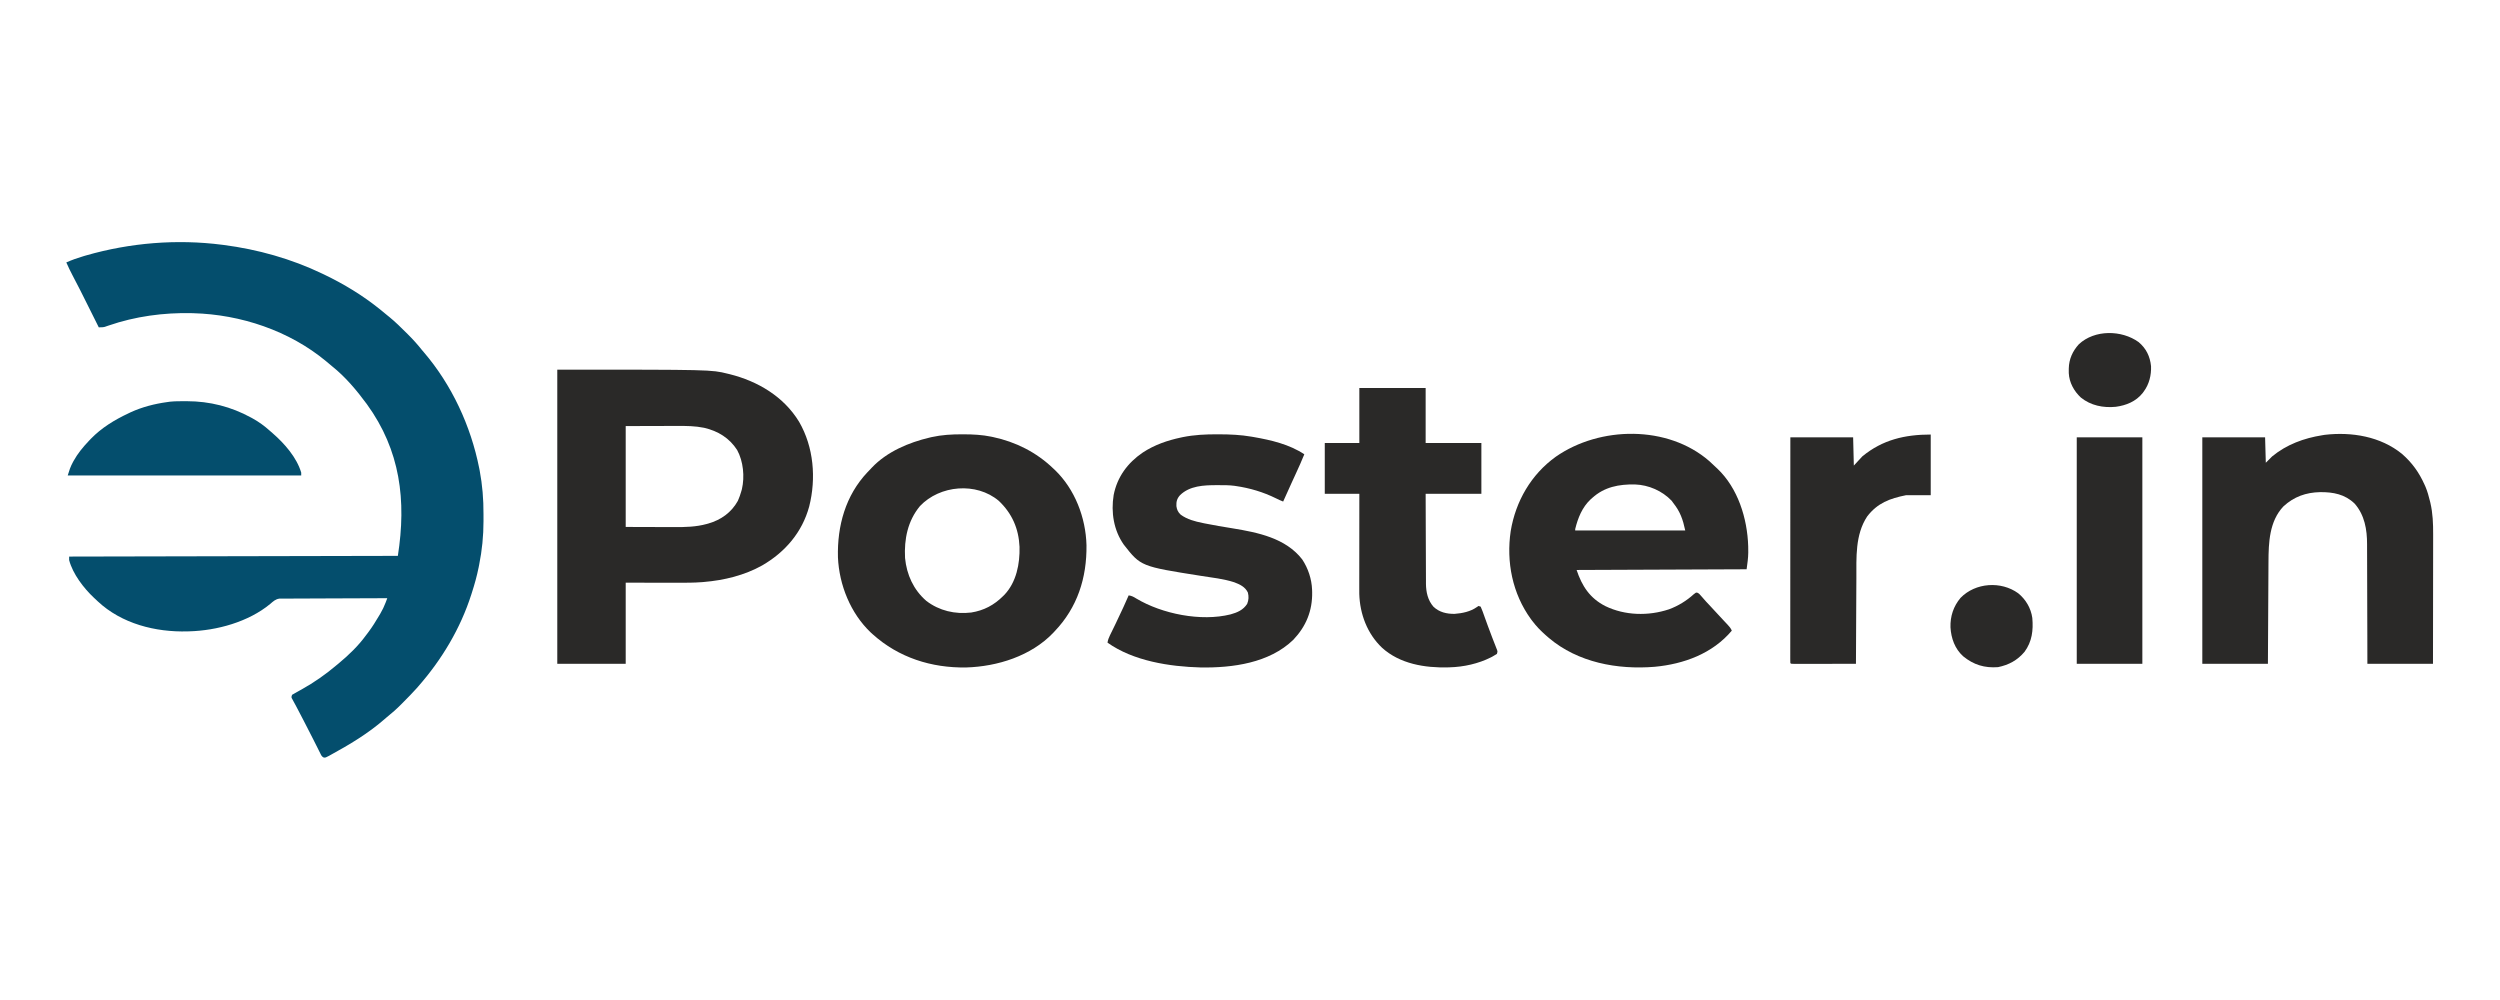 <?xml version="1.0" encoding="UTF-8"?>
<svg version="1.1" xmlns="http://www.w3.org/2000/svg" width="3544" height="1418">
<path d="M0 0 C0.993 0.127 0.993 0.127 2.007 0.257 C50.378 6.514 97.989 19.872 142 41 C142.931 41.444 143.862 41.888 144.821 42.346 C172.616 55.692 198.948 71.651 223 91 C223.902 91.722 224.805 92.444 225.734 93.188 C228.51 95.434 231.255 97.715 234 100 C234.951 100.764 235.903 101.529 236.883 102.316 C245.526 109.376 253.412 117.196 261.312 125.062 C261.872 125.617 262.432 126.171 263.008 126.743 C270.156 133.839 276.74 141.099 283 149 C283.863 150.028 284.732 151.051 285.609 152.066 C325.456 198.53 352.439 256.82 364.312 316.625 C364.658 318.353 364.658 318.353 365.011 320.117 C368.831 340.501 370.507 360.879 370.391 381.604 C370.375 385 370.391 388.394 370.41 391.789 C370.431 412.633 368.35 433.184 364.25 453.625 C363.994 454.919 363.738 456.212 363.474 457.545 C361.037 469.594 357.789 481.313 354 493 C353.704 493.932 353.408 494.863 353.103 495.823 C337.636 544.113 311.334 587.968 278 626 C277.234 626.878 276.469 627.756 275.68 628.66 C269.679 635.366 263.362 641.766 257.024 648.151 C256.025 649.158 255.027 650.167 254.031 651.177 C247.372 657.922 240.413 664.081 233 670 C231.898 670.935 230.802 671.876 229.715 672.828 C206.712 692.887 180.087 708.797 153.375 723.375 C152.683 723.763 151.991 724.15 151.277 724.549 C146.637 727.027 146.637 727.027 143.981 726.914 C141.035 725.555 140.398 723.666 138.961 720.789 C138.39 719.664 137.818 718.538 137.229 717.379 C136.611 716.128 135.993 714.876 135.375 713.625 C134.722 712.329 134.067 711.033 133.411 709.738 C132.005 706.96 130.606 704.179 129.212 701.396 C125.828 694.654 122.364 687.954 118.908 681.249 C117.754 679.009 116.604 676.767 115.455 674.524 C112.143 668.063 108.814 661.615 105.379 655.219 C104.853 654.235 104.326 653.252 103.784 652.238 C102.834 650.47 101.876 648.707 100.907 646.949 C100.501 646.193 100.094 645.436 99.676 644.656 C99.324 644.015 98.973 643.374 98.611 642.713 C98 641 98 641 99 638 C101.291 636.551 103.547 635.262 105.938 634 C107.409 633.195 108.879 632.388 110.348 631.578 C111.115 631.156 111.882 630.734 112.672 630.299 C130.234 620.499 146.676 609.02 162 596 C163.047 595.137 164.096 594.275 165.145 593.414 C179.392 581.601 192.872 568.626 203.798 553.642 C204.975 552.034 206.185 550.45 207.395 548.867 C212.904 541.556 217.652 533.811 222.312 525.938 C223.193 524.466 223.193 524.466 224.091 522.965 C227.09 517.812 229.601 512.711 231.7 507.123 C232.353 505.395 232.353 505.395 233.019 503.632 C233.343 502.763 233.666 501.895 234 501 C213.746 501.061 193.493 501.138 173.239 501.236 C163.835 501.281 154.432 501.32 145.028 501.346 C136.832 501.369 128.636 501.403 120.44 501.449 C116.099 501.473 111.759 501.491 107.419 501.498 C103.334 501.504 99.249 501.524 95.164 501.554 C93.665 501.563 92.166 501.567 90.667 501.565 C88.619 501.563 86.571 501.582 84.524 501.601 C83.378 501.606 82.232 501.61 81.052 501.615 C75.545 502.31 72.089 505.665 68 509.188 C37.128 534.66 -7.581 546.942 -47 548 C-47.649 548.02 -48.297 548.041 -48.965 548.062 C-94.592 549.345 -142.534 537.258 -176.52 505.379 C-177.338 504.594 -178.157 503.809 -179 503 C-179.932 502.143 -180.864 501.286 -181.824 500.402 C-196.363 486.753 -211.81 466.635 -217 447 C-217 445.35 -217 443.7 -217 442 C13.67 441.505 13.67 441.505 249 441 C261.255 362.566 252.634 291.474 205.09 225.969 C190.809 206.537 174.722 187.337 155.828 172.27 C152.958 169.966 150.17 167.582 147.375 165.188 C95.296 121.878 26.326 98.806 -41 97 C-41.793 96.978 -42.586 96.956 -43.403 96.934 C-83.081 96.019 -123.394 101.501 -160.957 114.46 C-161.927 114.79 -162.896 115.121 -163.895 115.461 C-164.739 115.758 -165.583 116.055 -166.452 116.361 C-169.375 117.094 -171.997 117.042 -175 117 C-175.53 115.936 -175.53 115.936 -176.072 114.85 C-179.451 108.071 -182.833 101.293 -186.216 94.515 C-187.955 91.033 -189.692 87.551 -191.428 84.068 C-201.479 63.856 -201.479 63.856 -211.921 43.843 C-215.216 37.679 -218.176 31.394 -221 25 C-212.905 21.451 -204.799 18.522 -196.312 16.062 C-195.136 15.72 -193.96 15.378 -192.748 15.026 C-130.468 -2.851 -64.347 -8.294 0 0 Z " fill="#044E6D" transform="translate(315,347)"/>
<path d="M0 0 C218.136 0 218.136 0 241.25 5.688 C242.312 5.943 243.375 6.199 244.469 6.462 C284.336 16.428 321.095 38.23 342.823 73.966 C363.573 109.821 367.167 154.097 357.152 193.861 C347.212 230.578 323.103 258.654 290.438 277.562 C265.39 291.608 236.452 298.594 208 301 C207.033 301.084 206.067 301.168 205.071 301.254 C193.557 302.138 182.078 302.128 170.535 302.098 C168.644 302.096 166.753 302.095 164.862 302.095 C157.929 302.089 150.996 302.075 144.062 302.062 C128.532 302.042 113.001 302.021 97 302 C97 339.95 97 377.9 97 417 C64.99 417 32.98 417 0 417 C0 279.39 0 141.78 0 0 Z M97 80 C97 127.19 97 174.38 97 223 C117.976 223.062 117.976 223.062 139.375 223.125 C143.753 223.143 148.131 223.161 152.642 223.18 C156.645 223.187 156.645 223.187 160.649 223.191 C162.401 223.194 164.152 223.201 165.904 223.211 C181.256 223.297 196.857 222.958 211.75 218.812 C212.534 218.597 213.318 218.382 214.125 218.161 C232.167 212.945 246.772 202.603 256 186 C258.055 181.418 259.644 176.833 261 172 C261.245 171.134 261.49 170.268 261.742 169.375 C265.799 151.59 263.753 130.013 255 114 C244.063 96.931 227.881 87.011 208.16 82.439 C195.344 79.833 182.875 79.736 169.852 79.805 C167.979 79.808 166.107 79.81 164.235 79.811 C157.365 79.821 150.495 79.849 143.625 79.875 C120.546 79.937 120.546 79.937 97 80 Z " fill="#2A2928" transform="translate(790,524)"/>
<path d="M0 0 C0.805 0.002 1.61 0.004 2.439 0.006 C15.417 0.055 28.066 0.684 40.812 3.312 C41.649 3.484 42.486 3.656 43.349 3.833 C75.734 10.73 104.853 25.364 128.812 48.312 C129.556 49.005 130.3 49.697 131.066 50.41 C159.559 77.713 174.993 118.111 176.016 157.168 C176.591 203.422 163.142 245.559 130.812 279.312 C130.12 280.056 129.428 280.8 128.715 281.566 C97.408 314.237 49.778 329.194 5.539 330.504 C-43.661 331.359 -90.417 316.523 -127.188 283.312 C-128.036 282.548 -128.884 281.784 -129.758 280.996 C-158.418 253.764 -174.594 213.632 -176.314 174.435 C-177.453 129.811 -165.638 86.733 -134.436 53.72 C-133.024 52.247 -131.606 50.779 -130.188 49.312 C-129.574 48.647 -128.96 47.982 -128.328 47.297 C-107.006 24.708 -75.809 11.518 -46.125 4.562 C-45.288 4.364 -44.451 4.165 -43.589 3.96 C-29.174 0.755 -14.717 -0.07 0 0 Z M-60.062 101.742 C-77.473 122.801 -82.589 148.556 -81.188 175.312 C-78.905 199.027 -69.146 220.503 -50.969 236.184 C-32.646 250.209 -10.216 255.306 12.562 252.625 C30.515 249.78 44.993 242.109 57.812 229.312 C58.748 228.394 58.748 228.394 59.703 227.457 C76.682 209.522 81.721 183.414 81.094 159.523 C79.949 133.714 70.477 112.066 51.668 94.285 C19.811 67.423 -31.842 71.965 -60.062 101.742 Z " fill="#2A2928" transform="translate(1364.188,615.688)"/>
<path d="M0 0 C2.991 2.677 5.884 5.448 8.773 8.234 C9.552 8.95 10.331 9.665 11.133 10.402 C40.522 38.176 53.8 81.143 55.02 120.555 C55.052 122.635 55.074 124.716 55.086 126.797 C55.092 127.723 55.097 128.649 55.103 129.603 C55.018 137.712 53.867 145.031 52.773 153.234 C-26.757 153.564 -106.287 153.894 -188.227 154.234 C-180.594 177.131 -169.418 194.288 -147.414 205.484 C-119.749 218.916 -86.446 219.686 -57.42 210.032 C-44.525 205.342 -32.275 197.863 -22.164 188.609 C-19.227 186.234 -19.227 186.234 -17.249 186.362 C-14.743 187.443 -13.649 188.7 -11.93 190.812 C-9.564 193.642 -7.178 196.409 -4.648 199.094 C-4.051 199.728 -3.453 200.363 -2.837 201.016 C-2.223 201.666 -1.609 202.315 -0.977 202.984 C4.414 208.71 9.766 214.464 15.062 220.277 C17.039 222.443 19.038 224.587 21.047 226.723 C21.595 227.308 22.143 227.894 22.708 228.497 C23.766 229.626 24.826 230.751 25.891 231.872 C28.345 234.498 30.412 236.883 31.773 240.234 C4.5 272.723 -36.264 287.651 -77.602 291.484 C-130.385 295.761 -186.213 285.517 -227.543 250.574 C-228.871 249.416 -228.871 249.416 -230.227 248.234 C-230.963 247.598 -230.963 247.598 -231.714 246.95 C-239.01 240.617 -245.389 233.973 -251.227 226.234 C-251.83 225.435 -252.433 224.636 -253.055 223.812 C-279.198 187.778 -288.16 142.794 -281.635 99.024 C-274.644 56.782 -252.665 18.754 -217.668 -6.355 C-155.242 -49.851 -58.93 -51.397 0 0 Z M-166.227 52.234 C-166.91 52.838 -167.593 53.441 -168.297 54.062 C-180.329 65.317 -186.398 80.516 -190.227 96.234 C-190.227 96.894 -190.227 97.554 -190.227 98.234 C-138.747 98.234 -87.267 98.234 -34.227 98.234 C-37.571 82.628 -41.346 71.59 -51.227 59.234 C-51.969 58.203 -52.712 57.172 -53.477 56.109 C-66.943 42.03 -86.033 33.677 -105.465 32.996 C-128.213 32.576 -148.841 36.455 -166.227 52.234 Z " fill="#2A2928" transform="translate(2423.227,653.766)"/>
<path d="M0 0 C14.343 12.538 24.157 26.268 31.918 43.551 C32.626 45.117 32.626 45.117 33.348 46.715 C36.075 53.27 37.919 59.982 39.605 66.863 C39.909 68.089 39.909 68.089 40.219 69.339 C43.686 84.223 44.206 98.894 44.145 114.094 C44.144 116.106 44.145 118.118 44.146 120.13 C44.146 125.542 44.135 130.954 44.121 136.367 C44.108 142.041 44.107 147.716 44.105 153.391 C44.099 164.114 44.082 174.838 44.062 185.561 C44.035 200.068 44.025 214.574 44.013 229.081 C43.994 251.904 43.954 274.727 43.918 297.551 C13.228 297.551 -17.462 297.551 -49.082 297.551 C-49.108 284.333 -49.134 271.115 -49.16 257.496 C-49.185 249.102 -49.212 240.707 -49.242 232.312 C-49.291 219 -49.335 205.689 -49.353 192.376 C-49.366 182.679 -49.393 172.982 -49.437 163.285 C-49.459 158.156 -49.475 153.029 -49.474 147.9 C-49.473 143.059 -49.491 138.218 -49.523 133.377 C-49.532 131.614 -49.534 129.851 -49.528 128.088 C-49.47 107.372 -52.991 86.62 -67.082 70.551 C-80.896 57.104 -97.561 54.061 -116.131 54.199 C-136.202 54.65 -153.185 60.651 -168.102 74.414 C-188.088 95.484 -189.181 125.709 -189.287 153.033 C-189.297 154.621 -189.307 156.21 -189.317 157.798 C-189.344 162.06 -189.365 166.321 -189.385 170.582 C-189.407 175.055 -189.435 179.527 -189.461 183.999 C-189.511 192.445 -189.556 200.891 -189.599 209.338 C-189.658 220.767 -189.724 232.196 -189.79 243.626 C-189.893 261.601 -189.987 279.576 -190.082 297.551 C-220.772 297.551 -251.462 297.551 -283.082 297.551 C-283.082 191.621 -283.082 85.691 -283.082 -23.449 C-253.712 -23.449 -224.342 -23.449 -194.082 -23.449 C-193.752 -11.569 -193.422 0.311 -193.082 12.551 C-190.112 9.581 -187.142 6.611 -184.082 3.551 C-163.556 -13.33 -139.093 -22.294 -113.082 -26.449 C-111.901 -26.641 -110.72 -26.833 -109.504 -27.031 C-71.335 -31.488 -30.349 -24.733 0 0 Z " fill="#2A2928" transform="translate(3405.082,643.449)"/>
<path d="M0 0 C0.963 0.002 1.926 0.004 2.919 0.006 C18.297 0.054 33.313 0.7 48.5 3.312 C49.541 3.489 50.581 3.666 51.653 3.849 C76.468 8.193 102.25 14.174 123.5 28.312 C119.844 37.338 115.867 46.194 111.797 55.038 C110.022 58.895 108.253 62.754 106.484 66.613 C106.139 67.367 105.793 68.12 105.437 68.897 C101.41 77.68 97.445 86.492 93.5 95.312 C89.966 93.975 86.615 92.388 83.237 90.698 C65.298 81.853 46.274 76.176 26.5 73.312 C25.83 73.211 25.159 73.109 24.468 73.004 C16.854 71.995 9.168 72.069 1.5 72.062 C0.764 72.062 0.028 72.061 -0.73 72.06 C-18.886 72.087 -39.039 72.834 -52.754 86.348 C-57.077 91.213 -58.085 95.414 -57.836 101.789 C-57.161 106.857 -55.489 110.499 -51.688 113.965 C-42.392 120.68 -31.71 123.428 -20.664 125.688 C-19.619 125.903 -18.573 126.119 -17.496 126.341 C-4.435 128.993 8.715 131.143 21.866 133.289 C57.57 139.141 97.089 147.066 120.504 177.312 C128.877 189.896 133.972 205.196 134.5 220.312 C134.54 221.379 134.58 222.445 134.621 223.543 C135.121 250.063 126.047 272.189 107.875 291.312 C73.813 324.244 21.919 331.212 -23.473 330.5 C-67.282 329.359 -118.941 321.39 -155.5 295.312 C-154.887 291.466 -153.735 288.391 -152.016 284.902 C-151.499 283.843 -150.981 282.784 -150.449 281.692 C-149.888 280.556 -149.328 279.42 -148.75 278.25 C-147.569 275.828 -146.389 273.405 -145.211 270.98 C-144.907 270.356 -144.604 269.732 -144.291 269.089 C-140.906 262.118 -137.633 255.094 -134.375 248.062 C-133.831 246.892 -133.288 245.721 -132.728 244.515 C-130.241 239.145 -127.787 233.771 -125.5 228.312 C-121.147 228.887 -118.321 230.49 -114.625 232.812 C-78.031 254.634 -22.973 265.719 18.906 255.277 C28.463 252.645 36.996 248.992 42.5 240.312 C44.732 234.785 44.905 230.035 43.5 224.312 C39.743 216.329 32.131 212.692 24.188 209.75 C9 204.817 -7.298 203.126 -23.031 200.652 C-108.281 187.215 -108.281 187.215 -132.438 156.375 C-146.748 135.984 -150.731 110.562 -146.781 86.094 C-141.786 60.5 -126.94 40.369 -105.504 25.842 C-88.997 14.978 -70.739 8.664 -51.5 4.562 C-50.576 4.364 -49.653 4.165 -48.701 3.96 C-32.541 0.702 -16.446 -0.065 0 0 Z " fill="#2A2928" transform="translate(1725.5,615.688)"/>
<path d="M0 0 C31.02 0 62.04 0 94 0 C94 25.74 94 51.48 94 78 C120.07 78 146.14 78 173 78 C173 101.76 173 125.52 173 150 C146.93 150 120.86 150 94 150 C94.062 174.21 94.062 174.21 94.16 198.42 C94.209 208.3 94.253 218.179 94.271 228.059 C94.284 235.256 94.311 242.453 94.355 249.65 C94.377 253.456 94.393 257.262 94.392 261.068 C94.391 264.661 94.409 268.254 94.441 271.846 C94.454 273.772 94.447 275.699 94.439 277.625 C94.578 289.406 97.064 300.927 105 310 C113.231 317.918 123.846 320.354 135.027 320.219 C145.85 319.422 157.444 317.049 166.438 310.688 C167.283 310.131 168.129 309.574 169 309 C169.99 309.33 170.98 309.66 172 310 C173.067 312.25 173.931 314.394 174.75 316.734 C175.005 317.432 175.26 318.13 175.522 318.848 C176.359 321.145 177.18 323.447 178 325.75 C178.863 328.136 179.729 330.52 180.596 332.904 C181.186 334.528 181.775 336.153 182.362 337.778 C184.291 343.101 186.284 348.395 188.336 353.672 C188.725 354.678 188.725 354.678 189.123 355.704 C190.351 358.872 191.587 362.037 192.836 365.198 C193.269 366.319 193.702 367.439 194.148 368.594 C194.532 369.57 194.915 370.547 195.31 371.553 C196 374 196 374 195 377 C192.869 378.422 190.824 379.632 188.562 380.812 C187.894 381.162 187.225 381.512 186.536 381.872 C168.676 390.891 147.946 395.453 128 396 C127.351 396.02 126.701 396.041 126.032 396.062 C93.01 396.983 57.354 391.16 32.125 368.188 C11.235 348.353 0.731 320.436 -0.09 291.868 C-0.123 288.135 -0.124 284.402 -0.114 280.668 C-0.113 279.238 -0.113 277.808 -0.114 276.378 C-0.114 272.521 -0.108 268.665 -0.101 264.808 C-0.095 260.768 -0.095 256.728 -0.093 252.688 C-0.09 245.049 -0.082 237.41 -0.072 229.771 C-0.061 221.07 -0.055 212.369 -0.05 203.667 C-0.04 185.778 -0.022 167.889 0 150 C-16.17 150 -32.34 150 -49 150 C-49 126.24 -49 102.48 -49 78 C-32.83 78 -16.66 78 0 78 C0 52.26 0 26.52 0 0 Z " fill="#2A2928" transform="translate(1927,550)"/>
<path d="M0 0 C0 28.38 0 56.76 0 86 C-11.55 86 -23.1 86 -35 86 C-58.004 90.601 -75.56 97.095 -90.121 116.156 C-107.254 142.087 -105.308 174.461 -105.405 204.226 C-105.421 208.486 -105.447 212.746 -105.473 217.006 C-105.519 225.038 -105.556 233.07 -105.589 241.101 C-105.628 250.26 -105.677 259.419 -105.727 268.577 C-105.83 287.385 -105.92 306.192 -106 325 C-117.978 325.023 -129.956 325.041 -141.934 325.052 C-147.495 325.057 -153.057 325.064 -158.618 325.075 C-163.98 325.086 -169.342 325.092 -174.704 325.095 C-176.755 325.097 -178.806 325.1 -180.856 325.106 C-183.718 325.113 -186.579 325.114 -189.441 325.114 C-190.298 325.117 -191.155 325.121 -192.037 325.124 C-197.886 325.114 -197.886 325.114 -199 324 C-199.097 322.295 -199.124 320.587 -199.123 318.879 C-199.126 317.204 -199.126 317.204 -199.129 315.496 C-199.126 314.253 -199.123 313.011 -199.12 311.731 C-199.121 310.424 -199.122 309.116 -199.123 307.769 C-199.125 304.123 -199.121 300.476 -199.116 296.83 C-199.112 292.904 -199.113 288.979 -199.114 285.053 C-199.114 278.246 -199.111 271.439 -199.106 264.632 C-199.098 254.789 -199.095 244.947 -199.094 235.105 C-199.092 219.139 -199.085 203.172 -199.075 187.206 C-199.066 171.692 -199.059 156.178 -199.055 140.664 C-199.055 139.708 -199.054 138.753 -199.054 137.768 C-199.053 132.975 -199.052 128.181 -199.05 123.387 C-199.04 83.591 -199.022 43.796 -199 4 C-169.63 4 -140.26 4 -110 4 C-109.505 23.8 -109.505 23.8 -109 44 C-105.04 39.71 -101.08 35.42 -97 31 C-68.405 7.354 -36.484 0 0 0 Z " fill="#2A2928" transform="translate(2737,616)"/>
<path d="M0 0 C30.69 0 61.38 0 93 0 C93 105.93 93 211.86 93 321 C62.31 321 31.62 321 0 321 C0 215.07 0 109.14 0 0 Z " fill="#2A2928" transform="translate(2944,620)"/>
<path d="M0 0 C0.779 -0.001 1.557 -0.001 2.36 -0.002 C34.506 0.042 64.996 7.774 93.25 23.25 C94.209 23.772 94.209 23.772 95.187 24.304 C104.231 29.293 112.122 35.043 119.795 41.946 C121.134 43.146 122.496 44.32 123.859 45.492 C140.506 59.965 157.863 79.692 164.25 101.25 C164.25 102.57 164.25 103.89 164.25 105.25 C55.02 105.25 -54.21 105.25 -166.75 105.25 C-164.726 98.503 -162.907 92.918 -159.625 86.875 C-159.232 86.145 -158.84 85.416 -158.436 84.664 C-152.606 74.084 -145.045 64.997 -136.75 56.25 C-135.907 55.354 -135.064 54.458 -134.195 53.535 C-118.927 37.758 -100.522 26.527 -80.75 17.25 C-79.67 16.728 -78.59 16.206 -77.477 15.668 C-61.248 8.222 -43.412 3.639 -25.75 1.25 C-24.454 1.067 -23.159 0.884 -21.824 0.695 C-14.581 -0.077 -7.276 0.006 0 0 Z " fill="#044E6D" transform="translate(262.75,568.75)"/>
<path d="M0 0 C10.748 8.746 18.101 21.198 20 35 C21.541 52.565 19.652 68.395 9 83 C-1.176 95.075 -13.24 101.567 -28.625 104.75 C-47.749 106.167 -63.238 101.455 -78.117 89.266 C-89.856 78.577 -95.108 63.783 -95.992 48.259 C-96.461 32.742 -91.829 18.538 -81.75 6.562 C-60.695 -15.133 -24.293 -17.617 0 0 Z " fill="#2A2928" transform="translate(2861,841)"/>
<path d="M0 0 C10.719 8.927 16.199 20.359 17.594 34.117 C18.097 46.878 14.963 59.73 7.281 70.035 C6.78 70.729 6.278 71.422 5.762 72.137 C-3.745 84.119 -17.689 89.786 -32.473 91.719 C-50.163 93.443 -67.89 89.952 -81.926 78.559 C-91.585 69.6 -98.38 57.272 -99.02 43.922 C-99.039 42.522 -99.042 41.122 -99.031 39.723 C-99.027 38.983 -99.023 38.243 -99.019 37.481 C-98.744 24.09 -93.661 12.896 -84.719 3.035 C-62.407 -17.831 -24.081 -17.403 0 0 Z " fill="#2A2928" transform="translate(3031.719,484.965)"/>
</svg>
